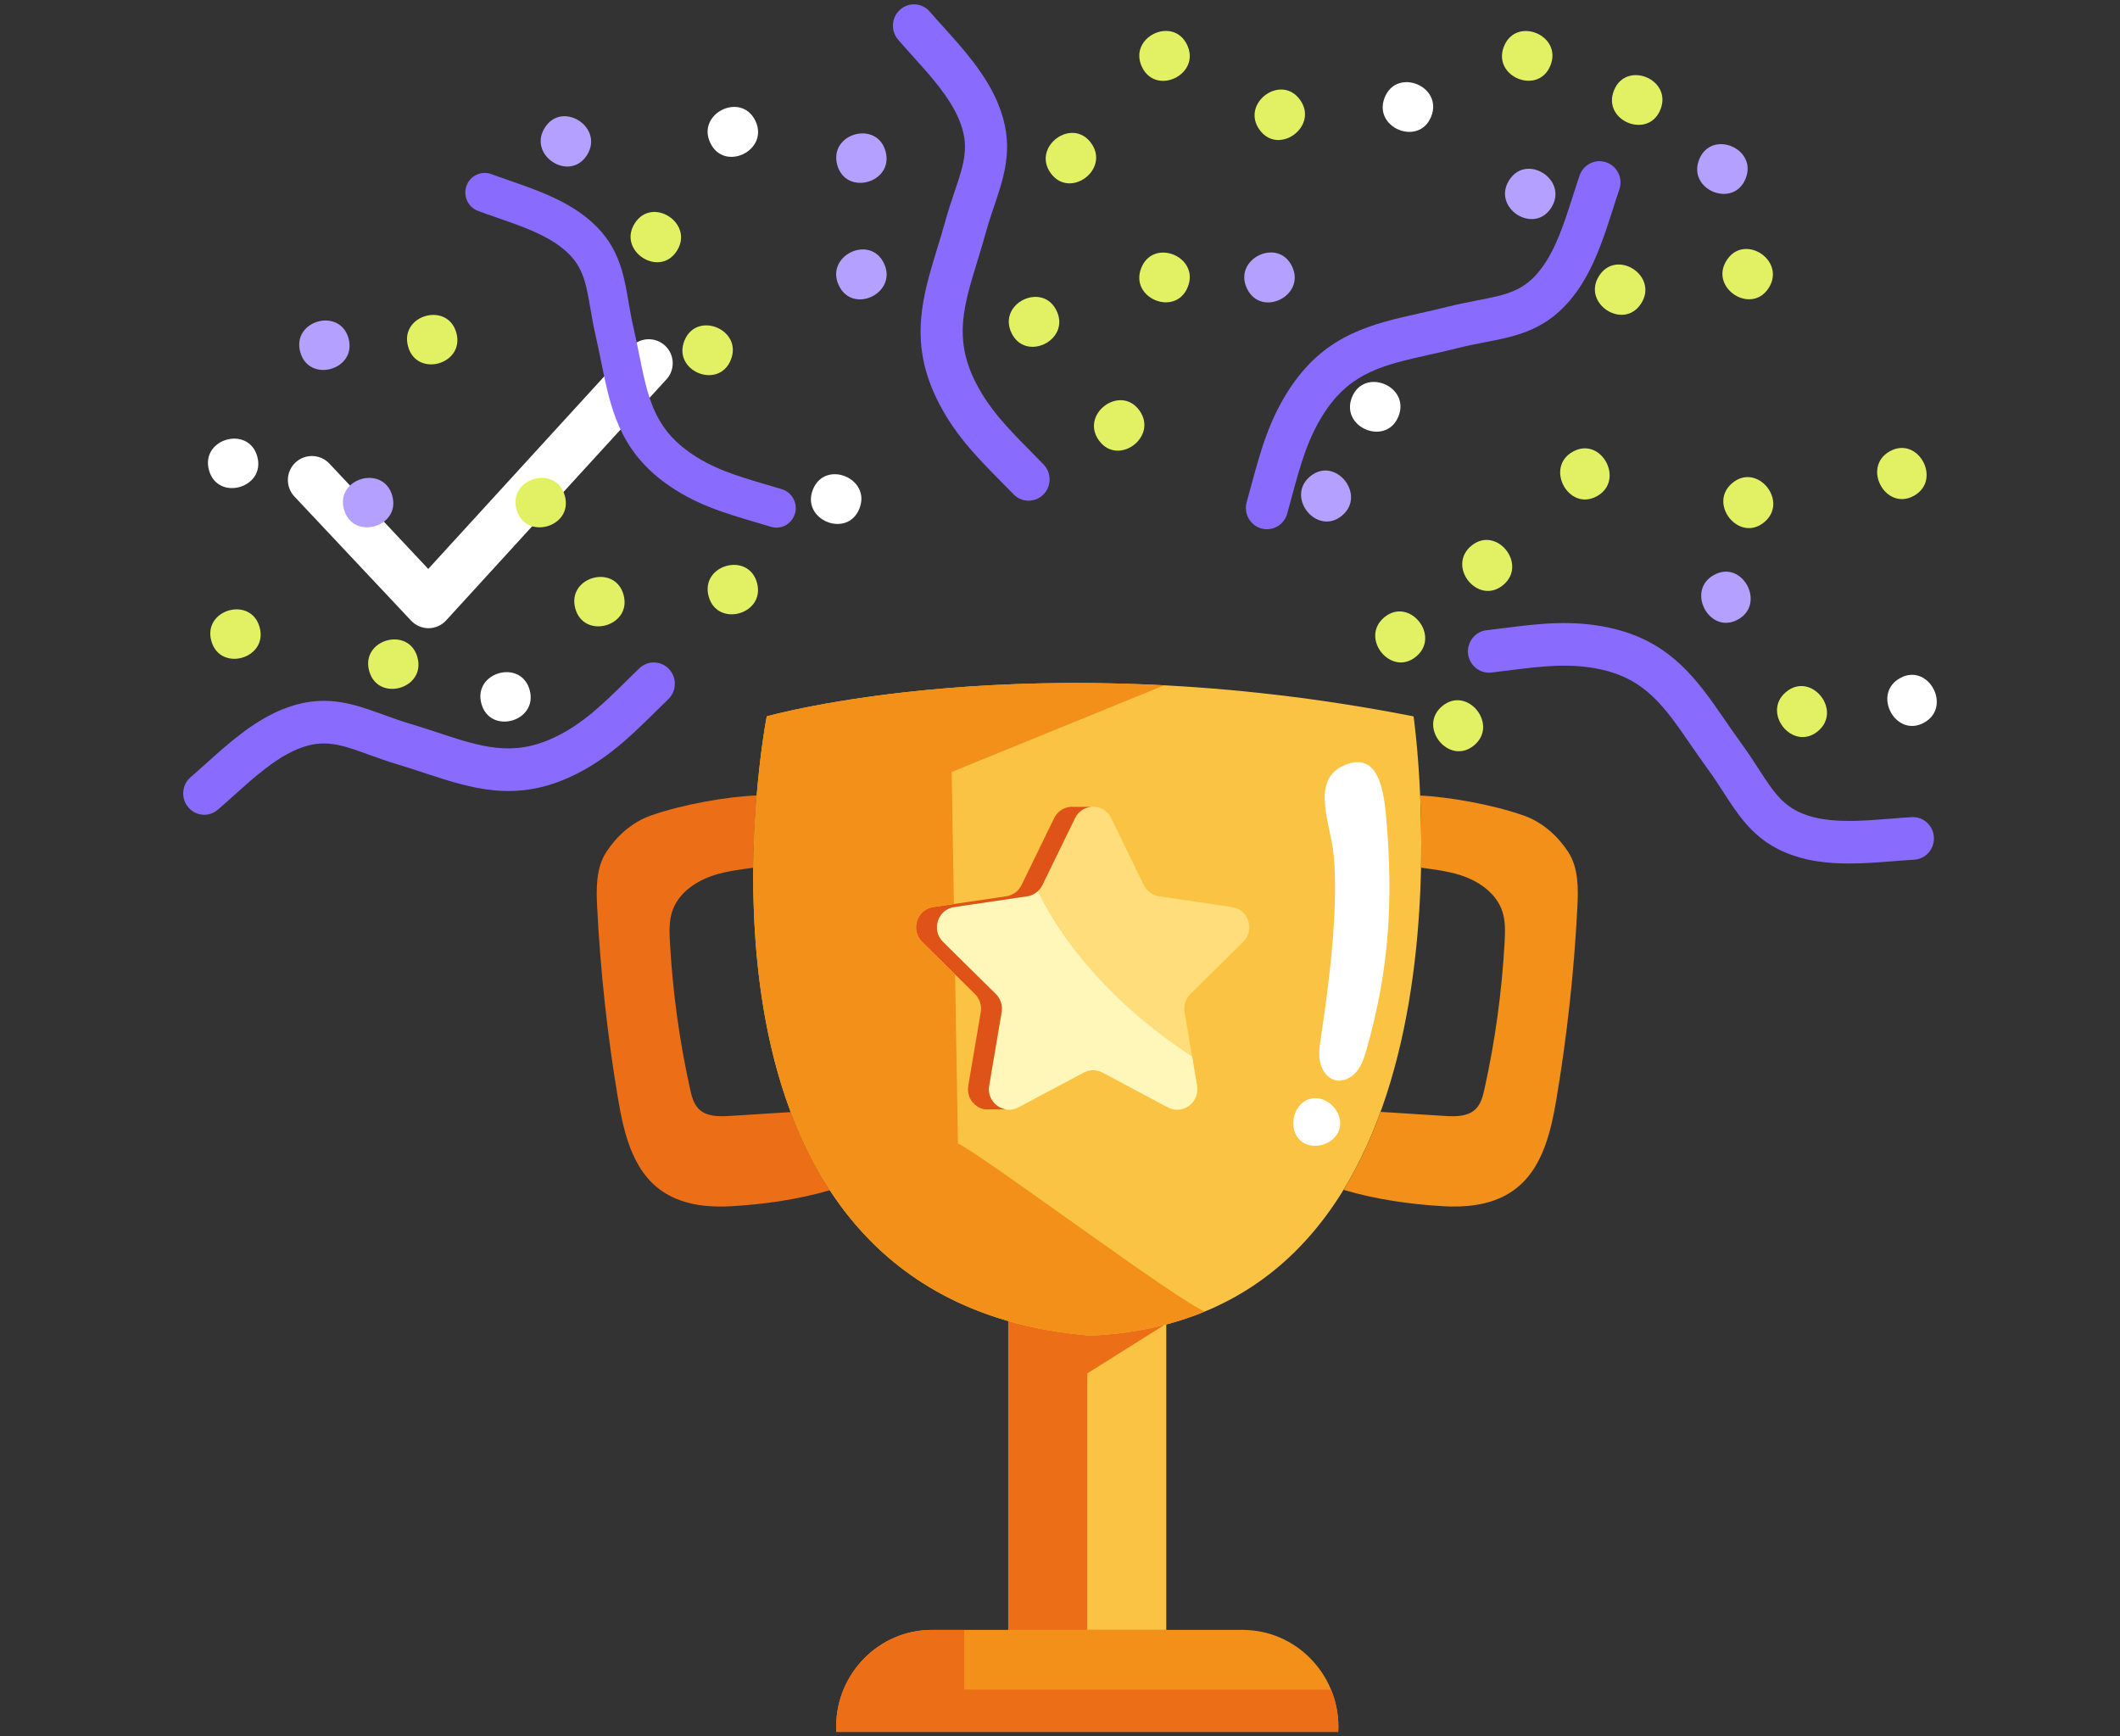 <svg width="243" height="199" viewBox="0 0 243 199" fill="none" xmlns="http://www.w3.org/2000/svg">
<rect x="0" y="0" width="243" height="199" fill="#333333" stroke="none"/>
<g clip-path="url(#clip0_95021_7240)">
<path d="M47.474 70.78L47.472 70.778L34.107 56.56C34.107 56.56 34.107 56.56 34.107 56.56C33.698 56.124 33.479 55.544 33.498 54.947C33.517 54.35 33.773 53.785 34.208 53.376C34.644 52.967 35.224 52.748 35.822 52.767C36.419 52.786 36.984 53.041 37.393 53.477L37.393 53.477L48.723 65.55L49.092 65.943L49.456 65.545L72.584 40.245L72.595 40.233L72.605 40.221C72.797 39.981 73.036 39.784 73.307 39.641C73.578 39.497 73.875 39.411 74.181 39.386C74.487 39.362 74.794 39.401 75.085 39.5C75.375 39.598 75.642 39.756 75.869 39.962C76.097 40.167 76.279 40.417 76.407 40.697C76.534 40.976 76.603 41.278 76.609 41.584C76.615 41.891 76.558 42.196 76.442 42.48C76.326 42.764 76.154 43.021 75.935 43.236L75.925 43.245L75.916 43.255L50.781 70.755L50.779 70.757C50.571 70.988 50.318 71.173 50.035 71.3C49.753 71.428 49.448 71.496 49.139 71.5L49.117 71.5C49.116 71.5 49.116 71.5 49.115 71.5C48.807 71.499 48.503 71.434 48.221 71.311C47.938 71.187 47.684 71.006 47.474 70.78Z" fill="white" stroke="white"/>
</g>
<path d="M162.028 82.105C118.211 73.496 87.889 82.105 87.889 82.105C87.889 82.105 76.479 140.199 115.568 151.408V186.811H133.682V151.797C170.701 142.081 162.028 82.105 162.028 82.105Z" fill="#FBC343"/>
<path d="M127.367 93.768L131.109 101.447C131.446 102.137 132.096 102.616 132.85 102.727L141.218 103.959C143.114 104.238 143.872 106.598 142.499 107.952L136.444 113.929C135.899 114.468 135.65 115.242 135.779 116.002L137.209 124.44C137.532 126.353 135.55 127.812 133.853 126.909L126.369 122.925C125.696 122.566 124.89 122.566 124.217 122.925L116.733 126.909C115.037 127.812 113.054 126.353 113.378 124.44L114.808 116.002C114.937 115.242 114.688 114.467 114.142 113.929L108.087 107.952C106.715 106.598 107.471 104.237 109.368 103.959L117.736 102.727C118.49 102.616 119.14 102.137 119.477 101.447L123.22 93.768C124.068 92.028 126.519 92.028 127.367 93.768Z" fill="#FFDD7A"/>
<path d="M136.643 121.095C136.411 120.945 136.178 120.797 135.95 120.644C132.577 118.388 129.425 115.785 126.609 112.846C123.663 109.772 121.056 106.353 119.134 102.527C119.071 102.402 119.011 102.277 118.949 102.151C118.614 102.456 118.196 102.661 117.738 102.727L109.37 103.958C107.474 104.238 106.716 106.598 108.088 107.952L114.144 113.929C114.689 114.467 114.938 115.242 114.809 116.001L113.379 124.44C113.055 126.353 115.037 127.811 116.734 126.909L124.219 122.925C124.892 122.566 125.697 122.566 126.37 122.925L133.855 126.909C135.55 127.811 137.533 126.353 137.21 124.44L136.643 121.095Z" fill="#FFF7BA"/>
<path d="M113.379 124.441L114.808 116.002C114.937 115.242 114.689 114.467 114.143 113.929L108.088 107.952C106.716 106.598 107.472 104.237 109.369 103.959L117.737 102.728C118.491 102.616 119.141 102.138 119.478 101.447L123.22 93.769C123.607 92.975 124.327 92.547 125.077 92.478H123.12C122.226 92.394 121.291 92.821 120.829 93.769L117.087 101.447C116.75 102.138 116.099 102.616 115.346 102.728L106.978 103.959C105.082 104.238 104.324 106.598 105.696 107.952L111.752 113.929C112.297 114.468 112.546 115.242 112.417 116.002L110.987 124.441C110.755 125.807 111.702 126.942 112.88 127.149H115.275C114.095 126.944 113.147 125.808 113.379 124.441Z" fill="#E05318"/>
<path d="M153.393 198.498C153.404 198.302 153.409 198.105 153.409 197.906C153.409 191.803 148.478 186.808 142.45 186.808H106.801C100.773 186.808 95.841 191.801 95.841 197.906C95.841 198.104 95.847 198.302 95.857 198.498H153.393Z" fill="#F29019"/>
<path d="M110.523 193.645V186.81H106.801C100.773 186.81 95.841 191.803 95.841 197.908C95.841 198.106 95.847 198.304 95.857 198.5H153.392C153.402 198.304 153.408 198.107 153.408 197.908C153.408 196.4 153.106 194.96 152.562 193.646H110.523V193.645Z" fill="#EC6F17"/>
<path d="M152.889 98.188C153.407 104.416 152.348 112.646 151.419 118.825C151.276 119.78 151.116 120.757 151.305 121.702C151.494 122.647 152.121 123.571 153.046 123.803C153.962 124.033 154.938 123.522 155.53 122.777C156.123 122.034 156.412 121.093 156.671 120.174C159.225 111.13 159.711 103.291 158.905 93.881C158.627 90.639 158.022 86 154.07 87.72C150.101 89.45 152.578 94.449 152.889 98.188Z" fill="white"/>
<path d="M149.982 126.002C148.196 126.63 147.626 129.376 149.01 130.678C150.393 131.98 153.056 131.204 153.544 129.355C154.031 127.506 152.105 125.489 150.264 125.92" fill="white"/>
<path d="M179.76 97.661C178.6 95.874 176.87 94.256 174.647 93.47C171.188 92.248 166.131 91.331 162.787 91.181C162.893 93.603 162.949 96.402 162.885 99.445C164.387 99.653 165.891 99.835 167.336 100.287C169.449 100.947 171.508 102.341 172.205 104.466C172.568 105.573 172.528 106.769 172.465 107.933C172.157 113.609 171.385 119.259 170.156 124.805C169.973 125.63 169.756 126.499 169.163 127.095C168.262 128 166.829 127.979 165.563 127.899C163.124 127.745 160.685 127.59 158.246 127.435C157.109 130.561 155.711 133.577 154 136.375C157.701 137.466 161.6 138.025 165.436 138.249C167.889 138.392 170.439 138.155 172.605 136.981C176.623 134.802 177.714 130.074 178.419 125.873C179.631 118.637 180.428 111.328 180.801 103.998C180.912 101.822 180.944 99.483 179.76 97.661Z" fill="#F29019"/>
<path d="M83.689 127.9C82.423 127.98 80.99 128.001 80.089 127.096C79.496 126.5 79.279 125.63 79.096 124.806C77.868 119.259 77.095 113.61 76.787 107.934C76.724 106.769 76.684 105.573 77.047 104.466C77.744 102.341 79.803 100.947 81.916 100.287C83.354 99.838 84.851 99.656 86.345 99.449C86.376 96.4 86.532 93.595 86.733 91.171C83.396 91.281 78.156 92.216 74.604 93.47C72.381 94.256 70.651 95.875 69.491 97.662C68.307 99.483 68.339 101.822 68.45 104C68.823 111.33 69.618 118.638 70.832 125.874C71.537 130.076 72.628 134.804 76.646 136.982C78.812 138.157 81.362 138.394 83.814 138.251C87.604 138.029 91.456 137.483 95.117 136.418C93.283 133.614 91.809 130.592 90.633 127.46C88.318 127.606 86.004 127.753 83.689 127.9Z" fill="#EC6F17"/>
<path d="M124.959 153.073C124.776 153.058 124.597 153.039 124.415 153.022C123.354 152.926 122.321 152.799 121.317 152.647C121.207 152.63 121.096 152.615 120.988 152.598C120.721 152.556 120.457 152.51 120.193 152.464C120.045 152.438 119.896 152.412 119.749 152.385C118.295 152.116 116.901 151.789 115.569 151.408V186.811H124.627V157.408L133.482 151.85C130.871 152.517 128.039 152.939 124.959 153.073Z" fill="#EC6F17"/>
<path d="M109.474 111.681L105.696 107.953C104.324 106.599 105.081 104.238 106.978 103.959L109.338 103.612L109.081 88.48L133.444 78.545C105.574 77.085 87.891 82.104 87.891 82.104C87.891 82.104 74.753 148.994 124.962 153.073C129.961 152.856 134.314 151.882 138.106 150.316C134.95 149.074 112.854 132.547 109.804 131.052L109.474 111.681Z" fill="#F29019"/>
<path d="M70.194 86.073C68.798 87.162 67.276 88.148 65.507 88.978C59.041 92.012 54.008 90.355 48.679 88.602C47.681 88.274 46.647 87.933 45.56 87.607C44.358 87.248 43.26 86.849 42.288 86.498C39.054 85.328 37.1 84.621 34.096 85.864C31.549 86.916 29.16 89.061 26.85 91.134C26.215 91.702 25.591 92.264 24.972 92.796C23.939 93.685 22.435 93.543 21.573 92.515C20.711 91.486 20.836 89.946 21.851 89.072C22.445 88.563 23.043 88.025 23.65 87.48C26.14 85.243 28.962 82.71 32.27 81.344C36.983 79.394 40.347 80.612 43.908 81.901C44.864 82.247 45.851 82.605 46.922 82.925C48.053 83.263 49.128 83.617 50.165 83.96C55.136 85.595 58.728 86.778 63.475 84.55C66.762 83.009 69.103 80.701 71.816 78.031C72.295 77.559 72.779 77.082 73.277 76.602C74.249 75.669 75.768 75.709 76.685 76.685C77.604 77.661 77.569 79.206 76.604 80.136C76.118 80.605 75.645 81.071 75.178 81.531C73.553 83.132 71.976 84.685 70.194 86.073Z" fill="#896CFE"/>
<path d="M145.134 60.656C144.943 60.649 144.75 60.62 144.557 60.563C143.277 60.194 142.535 58.843 142.899 57.546C143.083 56.893 143.256 56.249 143.429 55.614C144.5 51.66 145.512 47.928 148.036 44.227C152.095 38.287 157.269 37.129 162.748 35.902C163.766 35.673 164.821 35.438 165.916 35.162C167.128 34.855 168.273 34.635 169.282 34.439C172.661 33.785 174.701 33.391 176.67 30.773C178.341 28.556 179.326 25.475 180.279 22.495C180.538 21.684 180.793 20.887 181.058 20.114C181.495 18.841 182.875 18.168 184.127 18.611C185.385 19.054 186.049 20.445 185.611 21.719C185.358 22.458 185.114 23.222 184.865 23.998C183.838 27.21 182.674 30.851 180.504 33.732C177.414 37.835 173.903 38.515 170.186 39.233C169.191 39.425 168.162 39.623 167.082 39.897C165.944 40.185 164.847 40.43 163.789 40.667C158.676 41.812 154.982 42.639 152.002 47.001C149.945 50.018 149.08 53.209 148.079 56.905C147.901 57.555 147.724 58.214 147.536 58.883C147.227 59.987 146.217 60.695 145.134 60.656Z" fill="#896CFE"/>
<path d="M203.445 97.128C200.629 95.568 199.113 93.226 197.532 90.782C196.977 89.925 196.403 89.037 195.74 88.13C195.043 87.174 194.399 86.24 193.777 85.34C190.78 80.99 188.617 77.849 183.499 76.727C179.955 75.952 176.711 76.361 172.953 76.834C172.294 76.918 171.626 77.001 170.945 77.081C169.623 77.235 168.426 76.273 168.275 74.934C168.124 73.595 169.073 72.384 170.395 72.23C171.059 72.154 171.712 72.07 172.357 71.99C176.376 71.484 180.172 71.006 184.517 71.956C191.487 73.487 194.519 77.887 197.73 82.546C198.327 83.413 198.947 84.311 199.616 85.231C200.358 86.248 200.997 87.234 201.561 88.106C203.446 91.018 204.583 92.775 207.724 93.619C210.379 94.334 213.557 94.082 216.632 93.838C217.479 93.77 218.314 93.704 219.127 93.658C220.459 93.582 221.595 94.615 221.669 95.96C221.745 97.305 220.727 98.459 219.397 98.534C218.618 98.578 217.818 98.641 217.007 98.705C213.693 98.969 209.934 99.266 206.486 98.338C205.322 98.024 204.32 97.612 203.445 97.128Z" fill="#896CFE"/>
<path d="M90.352 60.006C89.805 60.432 89.07 60.594 88.359 60.376C87.773 60.197 87.195 60.026 86.622 59.859C83.029 58.801 79.635 57.802 76.291 55.383C70.942 51.511 69.959 46.662 68.92 41.528C68.726 40.571 68.525 39.579 68.289 38.55C68.028 37.412 67.842 36.338 67.679 35.391C67.134 32.224 66.805 30.313 64.446 28.433C62.447 26.842 59.655 25.875 56.954 24.941C56.219 24.686 55.492 24.434 54.792 24.175C53.643 23.748 53.052 22.458 53.472 21.294C53.893 20.131 55.166 19.533 56.317 19.958C56.987 20.205 57.682 20.447 58.387 20.691C61.297 21.698 64.596 22.84 67.188 24.904C70.882 27.848 71.448 31.138 72.047 34.62C72.208 35.553 72.374 36.518 72.607 37.533C72.853 38.602 73.062 39.632 73.263 40.626C74.233 45.42 74.934 48.883 78.868 51.729C81.596 53.703 84.499 54.558 87.859 55.547C88.442 55.719 89.035 55.893 89.635 56.077C90.808 56.434 91.472 57.686 91.119 58.874C90.983 59.341 90.707 59.73 90.352 60.006Z" fill="#896CFE"/>
<path d="M24.221 73.453C25.213 77.071 30.753 75.509 29.76 71.895C28.77 68.28 23.227 69.839 24.221 73.453Z" fill="#E2F163"/>
<path d="M154.966 45.534C153.578 49.01 158.907 51.194 160.296 47.718C161.689 44.243 156.36 42.054 154.966 45.534Z" fill="white"/>
<path d="M198.574 55.352C195.709 57.725 199.347 62.232 202.213 59.858C205.083 57.487 201.445 52.976 198.574 55.352Z" fill="#E2F163"/>
<path d="M204.73 79.302C201.864 81.676 205.502 86.182 208.37 83.808C211.239 81.437 207.601 76.926 204.73 79.302Z" fill="#E2F163"/>
<path d="M168.648 62.553C165.782 64.927 169.42 69.433 172.288 67.058C175.157 64.687 171.521 60.178 168.648 62.553Z" fill="#E2F163"/>
<path d="M150.174 54.598C147.309 56.972 150.947 61.478 153.815 59.103C156.684 56.732 153.047 52.221 150.174 54.598Z" fill="#B3A0FF"/>
<path d="M81.229 68.359C82.221 71.969 87.759 70.41 86.767 66.798C85.779 63.182 80.237 64.739 81.229 68.359Z" fill="#E2F163"/>
<path d="M158.676 70.749C155.81 73.122 159.448 77.628 162.315 75.255C165.184 72.883 161.547 68.372 158.676 70.749Z" fill="#E2F163"/>
<path d="M93.177 56.111C91.788 59.586 97.117 61.771 98.506 58.294C99.898 54.819 94.569 52.631 93.177 56.111Z" fill="white"/>
<path d="M95.967 18.905C96.96 22.516 102.497 20.957 101.505 17.344C100.517 13.729 94.975 15.286 95.967 18.905Z" fill="#B3A0FF"/>
<path d="M165.316 80.926C162.451 83.3 166.089 87.806 168.956 85.433C171.824 83.061 168.186 78.55 165.316 80.926Z" fill="#E2F163"/>
<path d="M194.764 18.28C193.372 21.758 198.702 23.94 200.091 20.465C201.481 16.989 196.154 14.804 194.764 18.28Z" fill="#B3A0FF"/>
<path d="M172.388 5.315C170.998 8.79 176.328 10.975 177.717 7.499C179.11 4.023 173.782 1.835 172.388 5.315Z" fill="#E2F163"/>
<path d="M158.716 11.175C157.328 14.65 162.657 16.834 164.047 13.359C165.439 9.881 160.109 7.693 158.716 11.175Z" fill="white"/>
<path d="M184.995 10.368C183.606 13.846 188.935 16.031 190.324 12.555C191.718 9.076 186.385 6.891 184.995 10.368Z" fill="#E2F163"/>
<path d="M172.98 20.66C170.982 23.822 175.822 26.955 177.816 23.797C179.817 20.629 174.978 17.494 172.98 20.66Z" fill="#B3A0FF"/>
<path d="M197.902 29.853C195.904 33.013 200.744 36.148 202.742 32.99C204.739 29.824 199.9 26.685 197.902 29.853Z" fill="#E2F163"/>
<path d="M196.451 65.901C193.202 67.702 195.96 72.803 199.209 71.005C202.466 69.199 199.705 64.094 196.451 65.901Z" fill="#B3A0FF"/>
<path d="M216.62 51.721C213.371 53.522 216.127 58.623 219.376 56.825C222.63 55.017 219.873 49.914 216.62 51.721Z" fill="#E2F163"/>
<path d="M217.785 77.724C214.535 79.526 217.291 84.625 220.543 82.825C223.796 81.022 221.037 75.916 217.785 77.724Z" fill="white"/>
<path d="M78.448 39.052C77.057 42.535 82.383 44.716 83.772 41.236C85.162 37.758 79.835 35.572 78.448 39.052Z" fill="#E2F163"/>
<path d="M23.953 53.886C24.945 57.503 30.481 55.941 29.491 52.329C28.497 48.71 22.963 50.271 23.953 53.886Z" fill="white"/>
<path d="M55.179 80.65C56.168 84.263 61.705 82.705 60.712 79.091C59.718 75.477 54.188 77.036 55.179 80.65Z" fill="white"/>
<path d="M59.204 58.387C60.196 61.998 65.734 60.44 64.744 56.828C63.751 53.213 58.21 54.773 59.204 58.387Z" fill="#E2F163"/>
<path d="M46.773 39.707C47.765 43.325 53.301 41.763 52.309 38.15C51.312 34.532 45.777 36.092 46.773 39.707Z" fill="#E2F163"/>
<path d="M42.315 76.9C43.309 80.515 48.844 78.955 47.849 75.343C46.855 71.725 41.321 73.282 42.315 76.9Z" fill="#E2F163"/>
<path d="M180.288 51.765C177.034 53.562 179.795 58.673 183.047 56.87C186.297 55.069 183.539 49.962 180.288 51.765Z" fill="#E2F163"/>
<path d="M119.949 56.226C119.848 56.391 119.727 56.546 119.583 56.688C118.633 57.632 117.106 57.616 116.173 56.652C115.704 56.166 115.237 55.696 114.777 55.228C111.915 52.33 109.213 49.591 107.287 45.538C104.198 39.026 105.767 33.9 107.427 28.473C107.735 27.464 108.056 26.419 108.36 25.319C108.697 24.102 109.074 22.986 109.407 22.001C110.519 18.704 111.189 16.715 109.919 13.685C108.843 11.117 106.688 8.725 104.602 6.412C104.035 5.781 103.477 5.163 102.946 4.548C102.069 3.533 102.176 1.986 103.176 1.103C104.178 0.215 105.701 0.32 106.577 1.336C107.085 1.925 107.62 2.518 108.163 3.12C110.411 5.614 112.959 8.441 114.357 11.776C116.348 16.525 115.192 19.951 113.969 23.577C113.642 24.547 113.303 25.551 113.002 26.638C112.685 27.781 112.352 28.867 112.032 29.916C110.482 34.98 109.364 38.64 111.632 43.422C113.202 46.725 115.512 49.067 118.187 51.776C118.658 52.254 119.135 52.736 119.616 53.233C120.41 54.054 120.518 55.294 119.949 56.226Z" fill="#896CFE"/>
<path d="M120.435 19.846C122.626 22.869 127.261 19.426 125.071 16.403C122.882 13.376 118.242 16.819 120.435 19.846Z" fill="#E2F163"/>
<path d="M144.375 14.878C146.566 17.901 151.201 14.457 149.01 11.433C146.822 8.408 142.182 11.85 144.375 14.878Z" fill="#E2F163"/>
<path d="M125.964 50.484C128.155 53.507 132.79 50.064 130.599 47.04C128.411 44.014 123.773 47.454 125.964 50.484Z" fill="#E2F163"/>
<path d="M142.927 33.061C144.532 36.442 149.707 33.92 148.104 30.54C146.495 27.152 141.315 29.676 142.927 33.061Z" fill="#B3A0FF"/>
<path d="M96.148 32.713C97.753 36.094 102.929 33.573 101.326 30.192C99.717 26.804 94.536 29.327 96.148 32.713Z" fill="#B3A0FF"/>
<path d="M130.894 7.668C132.499 11.047 137.674 8.529 136.072 5.149C134.46 1.763 129.283 4.282 130.894 7.668Z" fill="#E2F163"/>
<path d="M81.415 16.377C83.021 19.758 88.195 17.239 86.59 13.857C84.983 10.471 79.803 12.992 81.415 16.377Z" fill="white"/>
<path d="M115.934 38.148C117.536 41.532 122.721 39.01 121.113 35.626C119.506 32.245 114.325 34.767 115.934 38.148Z" fill="#E2F163"/>
<path d="M183.284 31.631C181.284 34.79 186.129 37.929 188.125 34.766C190.123 31.607 185.281 28.469 183.284 31.631Z" fill="#E2F163"/>
<path d="M130.817 30.708C129.425 34.185 134.755 36.369 136.146 32.892C137.538 29.416 132.207 27.227 130.817 30.708Z" fill="#E2F163"/>
<path d="M62.447 14.637C60.449 17.799 65.289 20.932 67.283 17.774C69.284 14.608 64.445 11.471 62.447 14.637Z" fill="#B3A0FF"/>
<path d="M72.751 25.607C70.751 28.766 75.597 31.905 77.592 28.742C79.59 25.583 74.747 22.445 72.751 25.607Z" fill="#E2F163"/>
<path d="M65.941 69.736C66.931 73.348 72.469 71.789 71.474 68.178C70.483 64.564 64.951 66.123 65.941 69.736Z" fill="#E2F163"/>
<path d="M34.415 40.35C35.407 43.964 40.944 42.403 39.952 38.79C38.957 35.17 33.421 36.731 34.415 40.35Z" fill="#B3A0FF"/>
<path d="M39.428 58.383C40.419 61.996 45.957 60.438 44.966 56.827C43.971 53.215 38.436 54.772 39.428 58.383Z" fill="#B3A0FF"/>
<defs>
<clipPath id="clip0_95021_7240">
<rect width="66" height="66" fill="white" transform="translate(22 22.5)"/>
</clipPath>
</defs>
</svg>
